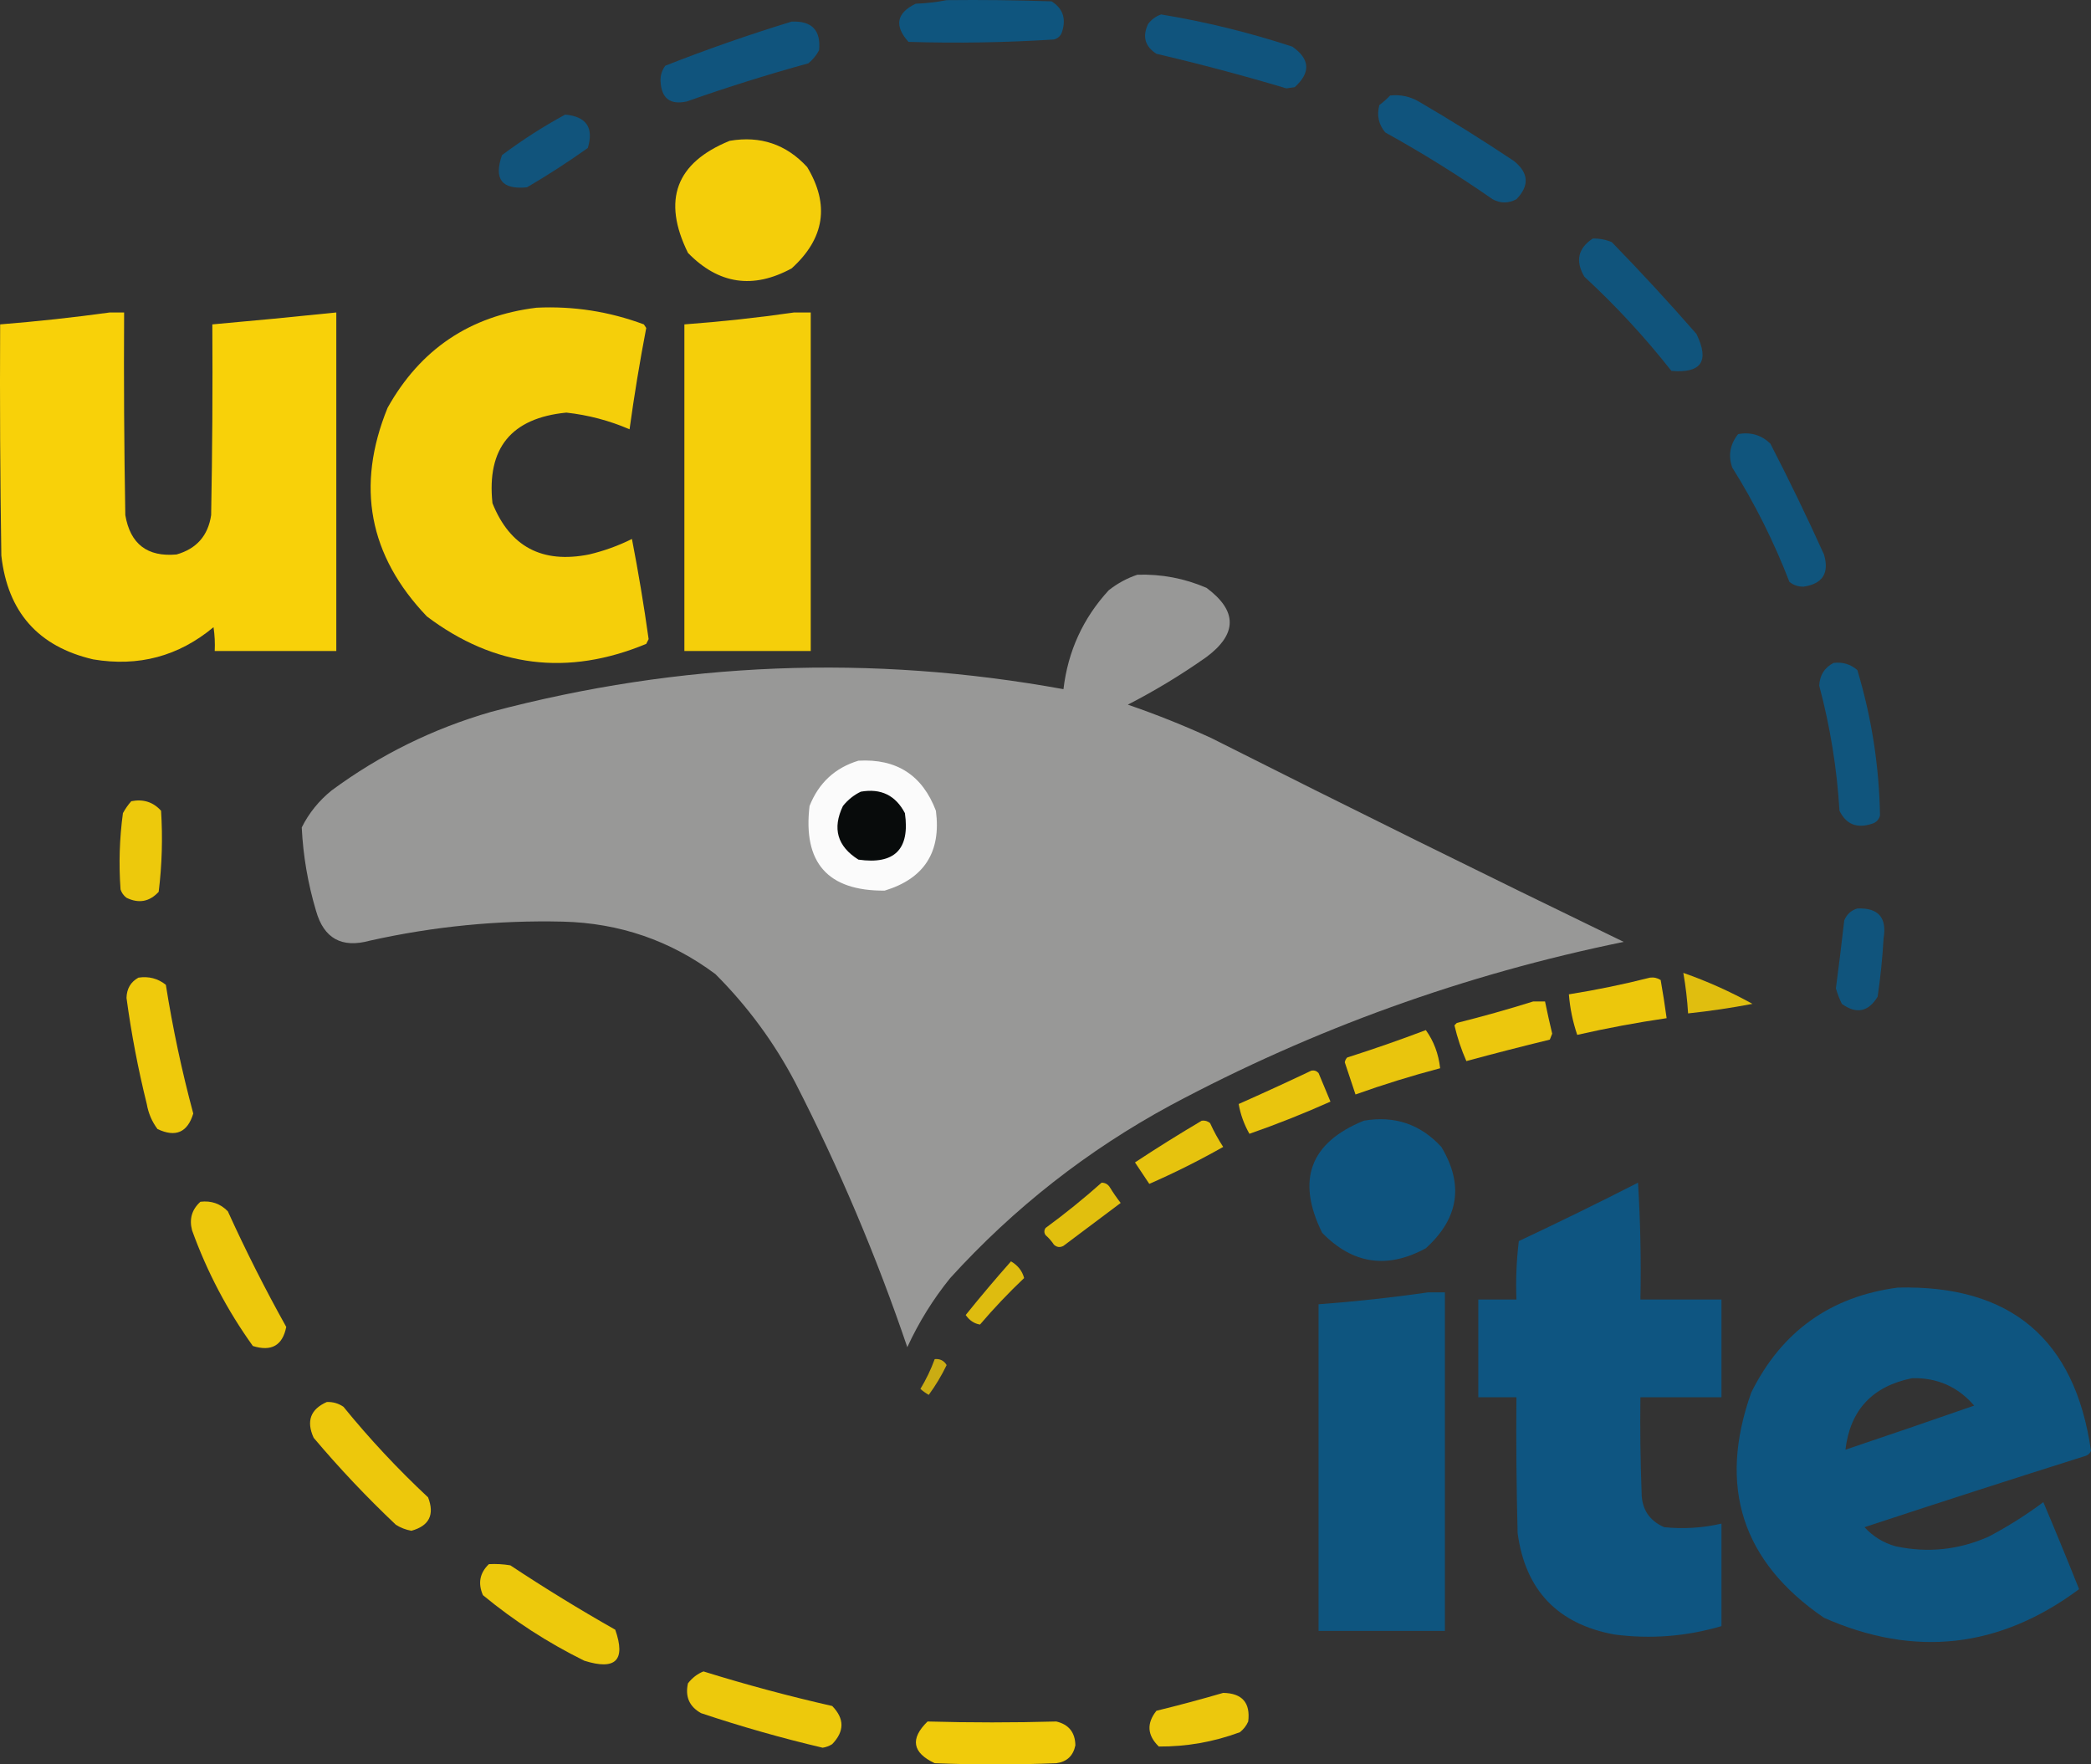 <?xml version="1.0" encoding="UTF-8" standalone="no"?>
<svg
   version="1.1"
   width="877.063"
   height="740.065"
   style="clip-rule:evenodd;fill-rule:evenodd;image-rendering:optimizeQuality;shape-rendering:geometricPrecision;text-rendering:geometricPrecision"
   id="svg150"
   sodipodi:docname="uciitelogo.svg"
   inkscape:version="1.2.1 (9c6d41e410, 2022-07-14)"
   xmlns:inkscape="http://www.inkscape.org/namespaces/inkscape"
   xmlns:sodipodi="http://sodipodi.sourceforge.net/DTD/sodipodi-0.dtd"
   xmlns="http://www.w3.org/2000/svg"
   xmlns:svg="http://www.w3.org/2000/svg">
  <rect width="100%" height="100%" fill="#333333" stroke="none"/>
  <defs
     id="defs154" />
  <sodipodi:namedview
     id="namedview152"
     pagecolor="#ffffff"
     bordercolor="#999999"
     borderopacity="1"
     inkscape:showpageshadow="0"
     inkscape:pageopacity="0"
     inkscape:pagecheckerboard="0"
     inkscape:deskcolor="#d1d1d1"
     showgrid="false"
     inkscape:zoom="0.59446023"
     inkscape:cx="440.73596"
     inkscape:cy="370.08363"
     inkscape:window-width="2560"
     inkscape:window-height="1017"
     inkscape:window-x="1912"
     inkscape:window-y="-8"
     inkscape:window-maximized="1"
     inkscape:current-layer="svg150" />
  <g
     id="g4"
     transform="translate(-360.437,-335.437)">
    <path
       style="opacity:0.957"
       fill="#0e5782"
       d="m 757.5,335.5 c 14.67,-0.167 29.337,0 44,0.5 4.655,2.897 6.155,7.063 4.5,12.5 -0.5,1.833 -1.667,3 -3.5,3.5 -20.32,1.29 -40.654,1.624 -61,1 -6.05,-6.748 -5.05,-12.081 3,-16 4.519,-0.175 8.853,-0.675 13,-1.5 z"
       id="path2" />
  </g>
  <g
     id="g8"
     transform="translate(-360.437,-335.437)">
    <path
       style="opacity:0.935"
       fill="#0e5782"
       d="m 847.5,341.5 c 18.668,3.084 37.001,7.584 55,13.5 7.439,5.211 7.773,10.878 1,17 -1.167,0.167 -2.333,0.333 -3.5,0.5 -18.009,-5.377 -36.176,-10.211 -54.5,-14.5 -4.805,-3.089 -5.972,-7.256 -3.5,-12.5 1.5,-1.969 3.333,-3.302 5.5,-4 z"
       id="path6" />
  </g>
  <g
     id="g12"
     transform="translate(-360.437,-335.437)">
    <path
       style="opacity:0.936"
       fill="#0e5782"
       d="m 692.5,344.5 c 8.474,-0.361 12.307,3.639 11.5,12 -1.122,2.124 -2.622,3.957 -4.5,5.5 -17.172,4.724 -34.172,10.057 -51,16 -6.977,1.528 -10.643,-1.305 -11,-8.5 -0.096,-2.426 0.57,-4.593 2,-6.5 17.523,-6.895 35.19,-13.062 53,-18.5 z"
       id="path10" />
  </g>
  <g
     id="g16"
     transform="translate(-360.437,-335.437)">
    <path
       style="opacity:0.936"
       fill="#0e5782"
       d="m 943.5,375.5 c 4.292,-0.465 8.292,0.368 12,2.5 13.599,7.938 26.933,16.271 40,25 6.17,4.985 6.5,10.318 1,16 -3.365,1.797 -6.698,1.797 -10,0 -14.496,-10.085 -29.496,-19.418 -45,-28 -2.818,-3.338 -3.651,-7.171 -2.5,-11.5 1.667,-1.233 3.167,-2.567 4.5,-4 z"
       id="path14" />
  </g>
  <g
     id="g20"
     transform="translate(-360.437,-335.437)">
    <path
       style="opacity:0.926"
       fill="#0e5782"
       d="m 597.5,383.5 c 8.905,0.817 12.072,5.483 9.5,14 -8.245,5.874 -16.745,11.374 -25.5,16.5 -10.553,1.074 -14.053,-3.426 -10.5,-13.5 8.492,-6.349 17.325,-12.016 26.5,-17 z"
       id="path18" />
  </g>
  <g
     id="g24"
     transform="translate(-360.437,-335.437)">
    <path
       style="opacity:0.969"
       fill="#fad30a"
       d="m 666.5,394.5 c 12.891,-2.203 23.725,1.463 32.5,11 9.507,15.775 7.341,29.942 -6.5,42.5 -16.2,8.824 -30.7,6.658 -43.5,-6.5 -10.905,-22.155 -5.071,-37.822 17.5,-47 z"
       id="path22" />
  </g>
  <g
     id="g28"
     transform="translate(-360.437,-335.437)">
    <path
       style="opacity:0.931"
       fill="#0e5782"
       d="m 1028.5,435.5 c 2.77,-0.079 5.44,0.421 8,1.5 12.2,12.533 24.03,25.366 35.5,38.5 5.57,11.418 2.07,16.585 -10.5,15.5 -11.06,-14.068 -23.23,-27.235 -36.5,-39.5 -3.86,-6.565 -2.69,-11.898 3.5,-16 z"
       id="path26" />
  </g>
  <g
     id="g32"
     transform="translate(-360.437,-335.437)">
    <path
       style="opacity:0.976"
       fill="#fad30a"
       d="m 585.5,464.5 c 15.488,-0.74 30.488,1.593 45,7 0.333,0.5 0.667,1 1,1.5 -2.713,14.109 -5.046,28.276 -7,42.5 -8.449,-3.647 -17.282,-5.98 -26.5,-7 -23.128,2.264 -33.461,14.93 -31,38 7.329,18.254 20.829,25.42 40.5,21.5 6.256,-1.474 12.256,-3.641 18,-6.5 2.701,13.904 5.035,27.904 7,42 -0.333,0.667 -0.667,1.333 -1,2 -32.98,13.692 -63.647,9.858 -92,-11.5 -24.367,-25.507 -29.867,-54.673 -16.5,-87.5 13.758,-24.601 34.591,-38.601 62.5,-42 z"
       id="path30" />
  </g>
  <g
     id="g36"
     transform="translate(-360.437,-335.437)">
    <path
       style="opacity:0.991"
       fill="#fad30a"
       d="m 406.5,466.5 c 2,0 4,0 6,0 -0.167,28.335 0,56.669 0.5,85 2.071,12.121 9.238,17.621 21.5,16.5 8.386,-2.386 13.22,-7.886 14.5,-16.5 0.5,-26.665 0.667,-53.331 0.5,-80 17.347,-1.535 34.68,-3.201 52,-5 0,47.333 0,94.667 0,142 -17,0 -34,0 -51,0 0.165,-3.35 -0.002,-6.683 -0.5,-10 -14.653,12.207 -31.486,16.707 -50.5,13.5 -23.015,-5.355 -35.848,-19.855 -38.5,-43.5 -0.5,-32.332 -0.667,-64.665 -0.5,-97 15.521,-1.243 30.855,-2.91 46,-5 z"
       id="path34" />
  </g>
  <g
     id="g40"
     transform="translate(-360.437,-335.437)">
    <path
       style="opacity:0.973"
       fill="#fad30a"
       d="m 693.5,466.5 c 2.333,0 4.667,0 7,0 0,47.333 0,94.667 0,142 -17.667,0 -35.333,0 -53,0 0,-45.667 0,-91.333 0,-137 15.531,-1.152 30.864,-2.819 46,-5 z"
       id="path38" />
  </g>
  <g
     id="g44"
     transform="translate(-360.437,-335.437)">
    <path
       style="opacity:0.94"
       fill="#0e5782"
       d="m 1089.5,517.5 c 5.27,-0.929 9.77,0.404 13.5,4 7.91,15.317 15.41,30.817 22.5,46.5 2.3,7.799 -0.54,12.299 -8.5,13.5 -2.26,0.061 -4.26,-0.606 -6,-2 -6.48,-16.806 -14.48,-32.806 -24,-48 -1.75,-5.02 -0.92,-9.687 2.5,-14 z"
       id="path42" />
  </g>
  <g
     id="g48"
     transform="translate(-360.437,-335.437)">
    <path
       style="opacity:0.99"
       fill="#999998"
       d="m 837.5,576.5 c 10.084,-0.32 19.751,1.514 29,5.5 12.991,9.643 12.991,19.31 0,29 -10.501,7.42 -21.501,14.087 -33,20 11.861,4.067 23.527,8.734 35,14 57.484,28.987 115.151,57.487 173,85.5 -66.726,13.629 -130.059,36.462 -190,68.5 -34.897,18.887 -65.73,43.053 -92.5,72.5 -7.188,8.871 -13.188,18.537 -18,29 -12.929,-38.109 -28.596,-75.109 -47,-111 -8.851,-16.854 -20.017,-32.02 -33.5,-45.5 -18.888,-14.075 -40.221,-21.408 -64,-22 -27.31,-0.632 -54.31,2.034 -81,8 -11.734,3.22 -19.234,-0.947 -22.5,-12.5 -3.428,-11.468 -5.428,-23.135 -6,-35 3.001,-6.012 7.167,-11.178 12.5,-15.5 20.269,-14.967 42.603,-25.967 67,-33 79.273,-21.014 159.273,-24.181 240,-9.5 1.882,-15.926 8.215,-29.76 19,-41.5 3.7,-2.902 7.7,-5.068 12,-6.5 z"
       id="path46" />
  </g>
  <g
     id="g52"
     transform="translate(-360.437,-335.437)">
    <path
       style="opacity:0.94"
       fill="#0e5782"
       d="m 1129.5,613.5 c 3.81,-0.48 7.14,0.52 10,3 5.99,19.916 9.15,40.249 9.5,61 -0.5,1.833 -1.67,3 -3.5,3.5 -6.23,2.006 -10.73,0.172 -13.5,-5.5 -1.06,-17.786 -3.9,-35.286 -8.5,-52.5 0.23,-4.375 2.23,-7.542 6,-9.5 z"
       id="path50" />
  </g>
  <g
     id="g56"
     transform="translate(-360.437,-335.437)">
    <path
       style="opacity:1"
       fill="#fbfbfb"
       d="m 720.5,654.5 c 16.017,-0.914 26.85,6.086 32.5,21 2.271,17.303 -4.895,28.469 -21.5,33.5 -23.83,0.164 -34.33,-11.67 -31.5,-35.5 3.841,-9.678 10.674,-16.012 20.5,-19 z"
       id="path54" />
  </g>
  <g
     id="g60"
     transform="translate(-360.437,-335.437)">
    <path
       style="opacity:1"
       fill="#080b0b"
       d="m 721.5,667.5 c 8.414,-1.48 14.581,1.52 18.5,9 2.167,15.167 -4.333,21.667 -19.5,19.5 -8.857,-5.571 -11.024,-13.071 -6.5,-22.5 2.114,-2.621 4.614,-4.621 7.5,-6 z"
       id="path58" />
  </g>
  <g
     id="g64"
     transform="translate(-360.437,-335.437)">
    <path
       style="opacity:0.936"
       fill="#fad30a"
       d="m 415.5,671.5 c 5.035,-0.998 9.202,0.335 12.5,4 0.721,11.363 0.388,22.696 -1,34 -3.854,4.171 -8.354,5.004 -13.5,2.5 -1.201,-0.903 -2.035,-2.069 -2.5,-3.5 -0.776,-10.702 -0.443,-21.369 1,-32 0.997,-1.823 2.164,-3.49 3.5,-5 z"
       id="path62" />
  </g>
  <g
     id="g68"
     transform="translate(-360.437,-335.437)">
    <path
       style="opacity:0.93"
       fill="#0e5782"
       d="m 1139.5,716.5 c 8.79,-0.378 12.45,3.788 11,12.5 -0.47,8.204 -1.3,16.371 -2.5,24.5 -3.91,6.394 -8.91,7.394 -15,3 -1.03,-2.088 -1.86,-4.255 -2.5,-6.5 1.25,-9.482 2.42,-18.982 3.5,-28.5 1.11,-2.613 2.94,-4.28 5.5,-5 z"
       id="path66" />
  </g>
  <g
     id="g72"
     transform="translate(-360.437,-335.437)">
    <path
       style="opacity:0.866"
       fill="#fad30a"
       d="m 1066.5,743.5 c 10.03,3.515 19.7,7.848 29,13 -8.95,1.707 -17.95,3.04 -27,4 -0.34,-5.708 -1.01,-11.375 -2,-17 z"
       id="path70" />
  </g>
  <g
     id="g76"
     transform="translate(-360.437,-335.437)">
    <path
       style="opacity:0.941"
       fill="#fad30a"
       d="m 418.5,745.5 c 4.339,-0.654 8.173,0.346 11.5,3 2.883,18.199 6.716,36.199 11.5,54 -2.407,7.94 -7.407,10.107 -15,6.5 -2.324,-3.099 -3.824,-6.599 -4.5,-10.5 -3.641,-14.677 -6.474,-29.511 -8.5,-44.5 0.105,-3.879 1.772,-6.712 5,-8.5 z"
       id="path74" />
  </g>
  <g
     id="g80"
     transform="translate(-360.437,-335.437)">
    <path
       style="opacity:0.93"
       fill="#fad30a"
       d="m 1052.5,745.5 c 1.64,-0.214 3.14,0.12 4.5,1 0.94,5.327 1.78,10.66 2.5,16 -12.62,1.852 -25.12,4.186 -37.5,7 -1.87,-5.514 -3.04,-11.18 -3.5,-17 11.55,-1.844 22.89,-4.177 34,-7 z"
       id="path78" />
  </g>
  <g
     id="g84"
     transform="translate(-360.437,-335.437)">
    <path
       style="opacity:0.925"
       fill="#fad30a"
       d="m 1003.5,755.5 c 1.67,0 3.33,0 5,0 0.92,4.504 1.92,9.004 3,13.5 -0.33,0.833 -0.67,1.667 -1,2.5 -11.705,2.843 -23.371,5.843 -35,9 -2.12,-4.798 -3.787,-9.798 -5,-15 0.333,-0.333 0.667,-0.667 1,-1 10.867,-2.713 21.534,-5.713 32,-9 z"
       id="path82" />
  </g>
  <g
     id="g88"
     transform="translate(-360.437,-335.437)">
    <path
       style="opacity:0.915"
       fill="#fad30a"
       d="m 958.5,767.5 c 3.328,4.627 5.328,9.96 6,16 -11.994,3.165 -23.827,6.831 -35.5,11 -1.5,-4.5 -3,-9 -4.5,-13.5 0.145,-0.772 0.478,-1.439 1,-2 11.211,-3.569 22.211,-7.402 33,-11.5 z"
       id="path86" />
  </g>
  <g
     id="g92"
     transform="translate(-360.437,-335.437)">
    <path
       style="opacity:0.909"
       fill="#fad30a"
       d="m 910.5,784.5 c 1.175,-0.219 2.175,0.114 3,1 1.667,4 3.333,8 5,12 -11.249,5.021 -22.582,9.521 -34,13.5 -2.258,-3.992 -3.758,-8.159 -4.5,-12.5 10.302,-4.571 20.468,-9.237 30.5,-14 z"
       id="path90" />
  </g>
  <g
     id="g96"
     transform="translate(-360.437,-335.437)">
    <path
       style="opacity:0.897"
       fill="#fad30a"
       d="m 864.5,805.5 c 1.322,-0.17 2.489,0.163 3.5,1 1.579,3.494 3.413,6.827 5.5,10 -10.2,5.767 -20.533,10.933 -31,15.5 -2,-3 -4,-6 -6,-9 9.24,-6.092 18.574,-11.926 28,-17.5 z"
       id="path94" />
  </g>
  <g
     id="g100"
     transform="translate(-360.437,-335.437)">
    <path
       style="opacity:0.969"
       fill="#0e5682"
       d="m 932.5,805.5 c 12.891,-2.203 23.725,1.463 32.5,11 9.507,15.775 7.341,29.942 -6.5,42.5 -16.2,8.824 -30.7,6.658 -43.5,-6.5 -10.905,-22.155 -5.071,-37.822 17.5,-47 z"
       id="path98" />
  </g>
  <g
     id="g104"
     transform="translate(-360.437,-335.437)">
    <path
       style="opacity:0.874"
       fill="#fad30a"
       d="m 822.5,831.5 c 1.517,0.011 2.684,0.677 3.5,2 1.377,2.254 2.877,4.42 4.5,6.5 -8,6 -16,12 -24,18 -1.444,0.781 -2.777,0.614 -4,-0.5 -0.98,-1.481 -2.147,-2.815 -3.5,-4 -0.667,-1 -0.667,-2 0,-3 8.178,-5.993 16.011,-12.326 23.5,-19 z"
       id="path102" />
  </g>
  <g
     id="g108"
     transform="translate(-360.437,-335.437)">
    <path
       style="opacity:0.984"
       fill="#0e5682"
       d="m 1047.5,831.5 c 1,16.158 1.33,32.491 1,49 11.33,0 22.67,0 34,0 0,13.667 0,27.333 0,41 -11.33,0 -22.67,0 -34,0 -0.17,13.337 0,26.671 0.5,40 0.05,6.943 3.22,11.776 9.5,14.5 8.1,0.827 16.1,0.327 24,-1.5 0,14.333 0,28.67 0,43 -14.76,4.34 -29.76,5.51 -45,3.5 -23.75,-4.41 -37.25,-18.58 -40.5,-42.5 -0.5,-18.997 -0.667,-37.997 -0.5,-57 -5.333,0 -10.667,0 -16,0 0,-13.667 0,-27.333 0,-41 5.333,0 10.667,0 16,0 -0.316,-8.252 0.018,-16.419 1,-24.5 16.88,-7.941 33.55,-16.108 50,-24.5 z"
       id="path106" />
  </g>
  <g
     id="g112"
     transform="translate(-360.437,-335.437)">
    <path
       style="opacity:0.934"
       fill="#fad30a"
       d="m 444.5,839.5 c 4.539,-0.543 8.373,0.79 11.5,4 7.533,16.566 15.699,32.733 24.5,48.5 -1.532,7.774 -6.198,10.44 -14,8 -10.711,-14.919 -19.211,-31.085 -25.5,-48.5 -1.255,-4.762 -0.088,-8.762 3.5,-12 z"
       id="path110" />
  </g>
  <g
     id="g116"
     transform="translate(-360.437,-335.437)">
    <path
       style="opacity:0.858"
       fill="#fad30a"
       d="m 784.5,864.5 c 2.895,1.702 4.728,4.036 5.5,7 -6.532,6.198 -12.699,12.698 -18.5,19.5 -2.42,-0.372 -4.42,-1.705 -6,-4 6.168,-7.666 12.502,-15.166 19,-22.5 z"
       id="path114" />
  </g>
  <g
     id="g120"
     transform="translate(-360.437,-335.437)">
    <path
       style="opacity:0.975"
       fill="#0e5682"
       d="m 1156.5,875.5 c 47.33,-1.173 74.33,21.66 81,68.5 -0.41,0.945 -1.07,1.612 -2,2 -31.07,9.802 -62.07,19.802 -93,30 3.56,3.888 7.89,6.554 13,8 13.44,2.889 26.44,1.556 39,-4 8.07,-4.24 15.73,-9.074 23,-14.5 5.13,12.095 10.13,24.261 15,36.5 -33.35,24.79 -69.01,28.79 -107,12 -34.39,-23.518 -44.56,-55.018 -30.5,-94.5 12.72,-25.604 33.22,-40.271 61.5,-44 z m 6,38 c 10.51,-0.246 19.17,3.587 26,11.5 -17.92,6.251 -35.92,12.418 -54,18.5 1.97,-16.646 11.31,-26.646 28,-30 z"
       id="path118" />
  </g>
  <g
     id="g124"
     transform="translate(-360.437,-335.437)">
    <path
       style="opacity:0.973"
       fill="#0e5682"
       d="m 959.5,877.5 c 2.333,0 4.667,0 7,0 0,47.333 0,94.667 0,142 -17.667,0 -35.333,0 -53,0 0,-45.667 0,-91.333 0,-137 15.531,-1.152 30.864,-2.819 46,-5 z"
       id="path122" />
  </g>
  <g
     id="g128"
     transform="translate(-360.437,-335.437)">
    <path
       style="opacity:0.758"
       fill="#fad30a"
       d="m 752.5,905.5 c 2.214,-0.209 3.881,0.624 5,2.5 -2.116,4.399 -4.616,8.566 -7.5,12.5 -1.255,-0.711 -2.421,-1.544 -3.5,-2.5 2.412,-3.99 4.412,-8.157 6,-12.5 z"
       id="path126" />
  </g>
  <g
     id="g132"
     transform="translate(-360.437,-335.437)">
    <path
       style="opacity:0.933"
       fill="#fad30a"
       d="m 497.5,923.5 c 2.549,-0.113 4.882,0.554 7,2 10.916,13.42 22.75,26.087 35.5,38 2.801,7.272 0.468,11.938 -7,14 -2.321,-0.409 -4.487,-1.243 -6.5,-2.5 -12.231,-11.562 -23.731,-23.729 -34.5,-36.5 -3.171,-6.971 -1.338,-11.971 5.5,-15 z"
       id="path130" />
  </g>
  <g
     id="g136"
     transform="translate(-360.437,-335.437)">
    <path
       style="opacity:0.936"
       fill="#fad30a"
       d="m 565.5,991.5 c 3.018,-0.165 6.018,0.002 9,0.5 14.333,9.5 28.999,18.5 44,27 4.506,12.83 0.173,17.16 -13,13 -15.31,-7.56 -29.477,-16.73 -42.5,-27.5 -2.169,-4.977 -1.336,-9.311 2.5,-13 z"
       id="path134" />
  </g>
  <g
     id="g140"
     transform="translate(-360.437,-335.437)">
    <path
       style="opacity:0.935"
       fill="#fad30a"
       d="m 655.5,1036.5 c 17.767,5.53 35.767,10.36 54,14.5 5.184,5.29 5.184,10.63 0,16 -1.229,0.78 -2.562,1.28 -4,1.5 -17.219,-4.05 -34.219,-8.89 -51,-14.5 -4.919,-2.74 -6.752,-6.91 -5.5,-12.5 1.805,-2.33 3.972,-3.99 6.5,-5 z"
       id="path138" />
  </g>
  <g
     id="g144"
     transform="translate(-360.437,-335.437)">
    <path
       style="opacity:0.928"
       fill="#fad30a"
       d="m 873.5,1045.5 c 7.972,0.14 11.472,4.14 10.5,12 -0.785,1.79 -1.951,3.29 -3.5,4.5 -11.002,4.07 -22.336,6.07 -34,6 -4.866,-4.72 -5.199,-9.72 -1,-15 9.488,-2.32 18.822,-4.82 28,-7.5 z"
       id="path142" />
  </g>
  <g
     id="g148"
     transform="translate(-360.437,-335.437)">
    <path
       style="opacity:0.952"
       fill="#fad30a"
       d="m 749.5,1057.5 c 18.027,0.5 36.027,0.5 54,0 5.237,1.24 7.903,4.57 8,10 -0.906,4.41 -3.573,6.91 -8,7.5 -17,0.67 -34,0.67 -51,0 -9.401,-4.43 -10.401,-10.27 -3,-17.5 z"
       id="path146" />
  </g>
</svg>
